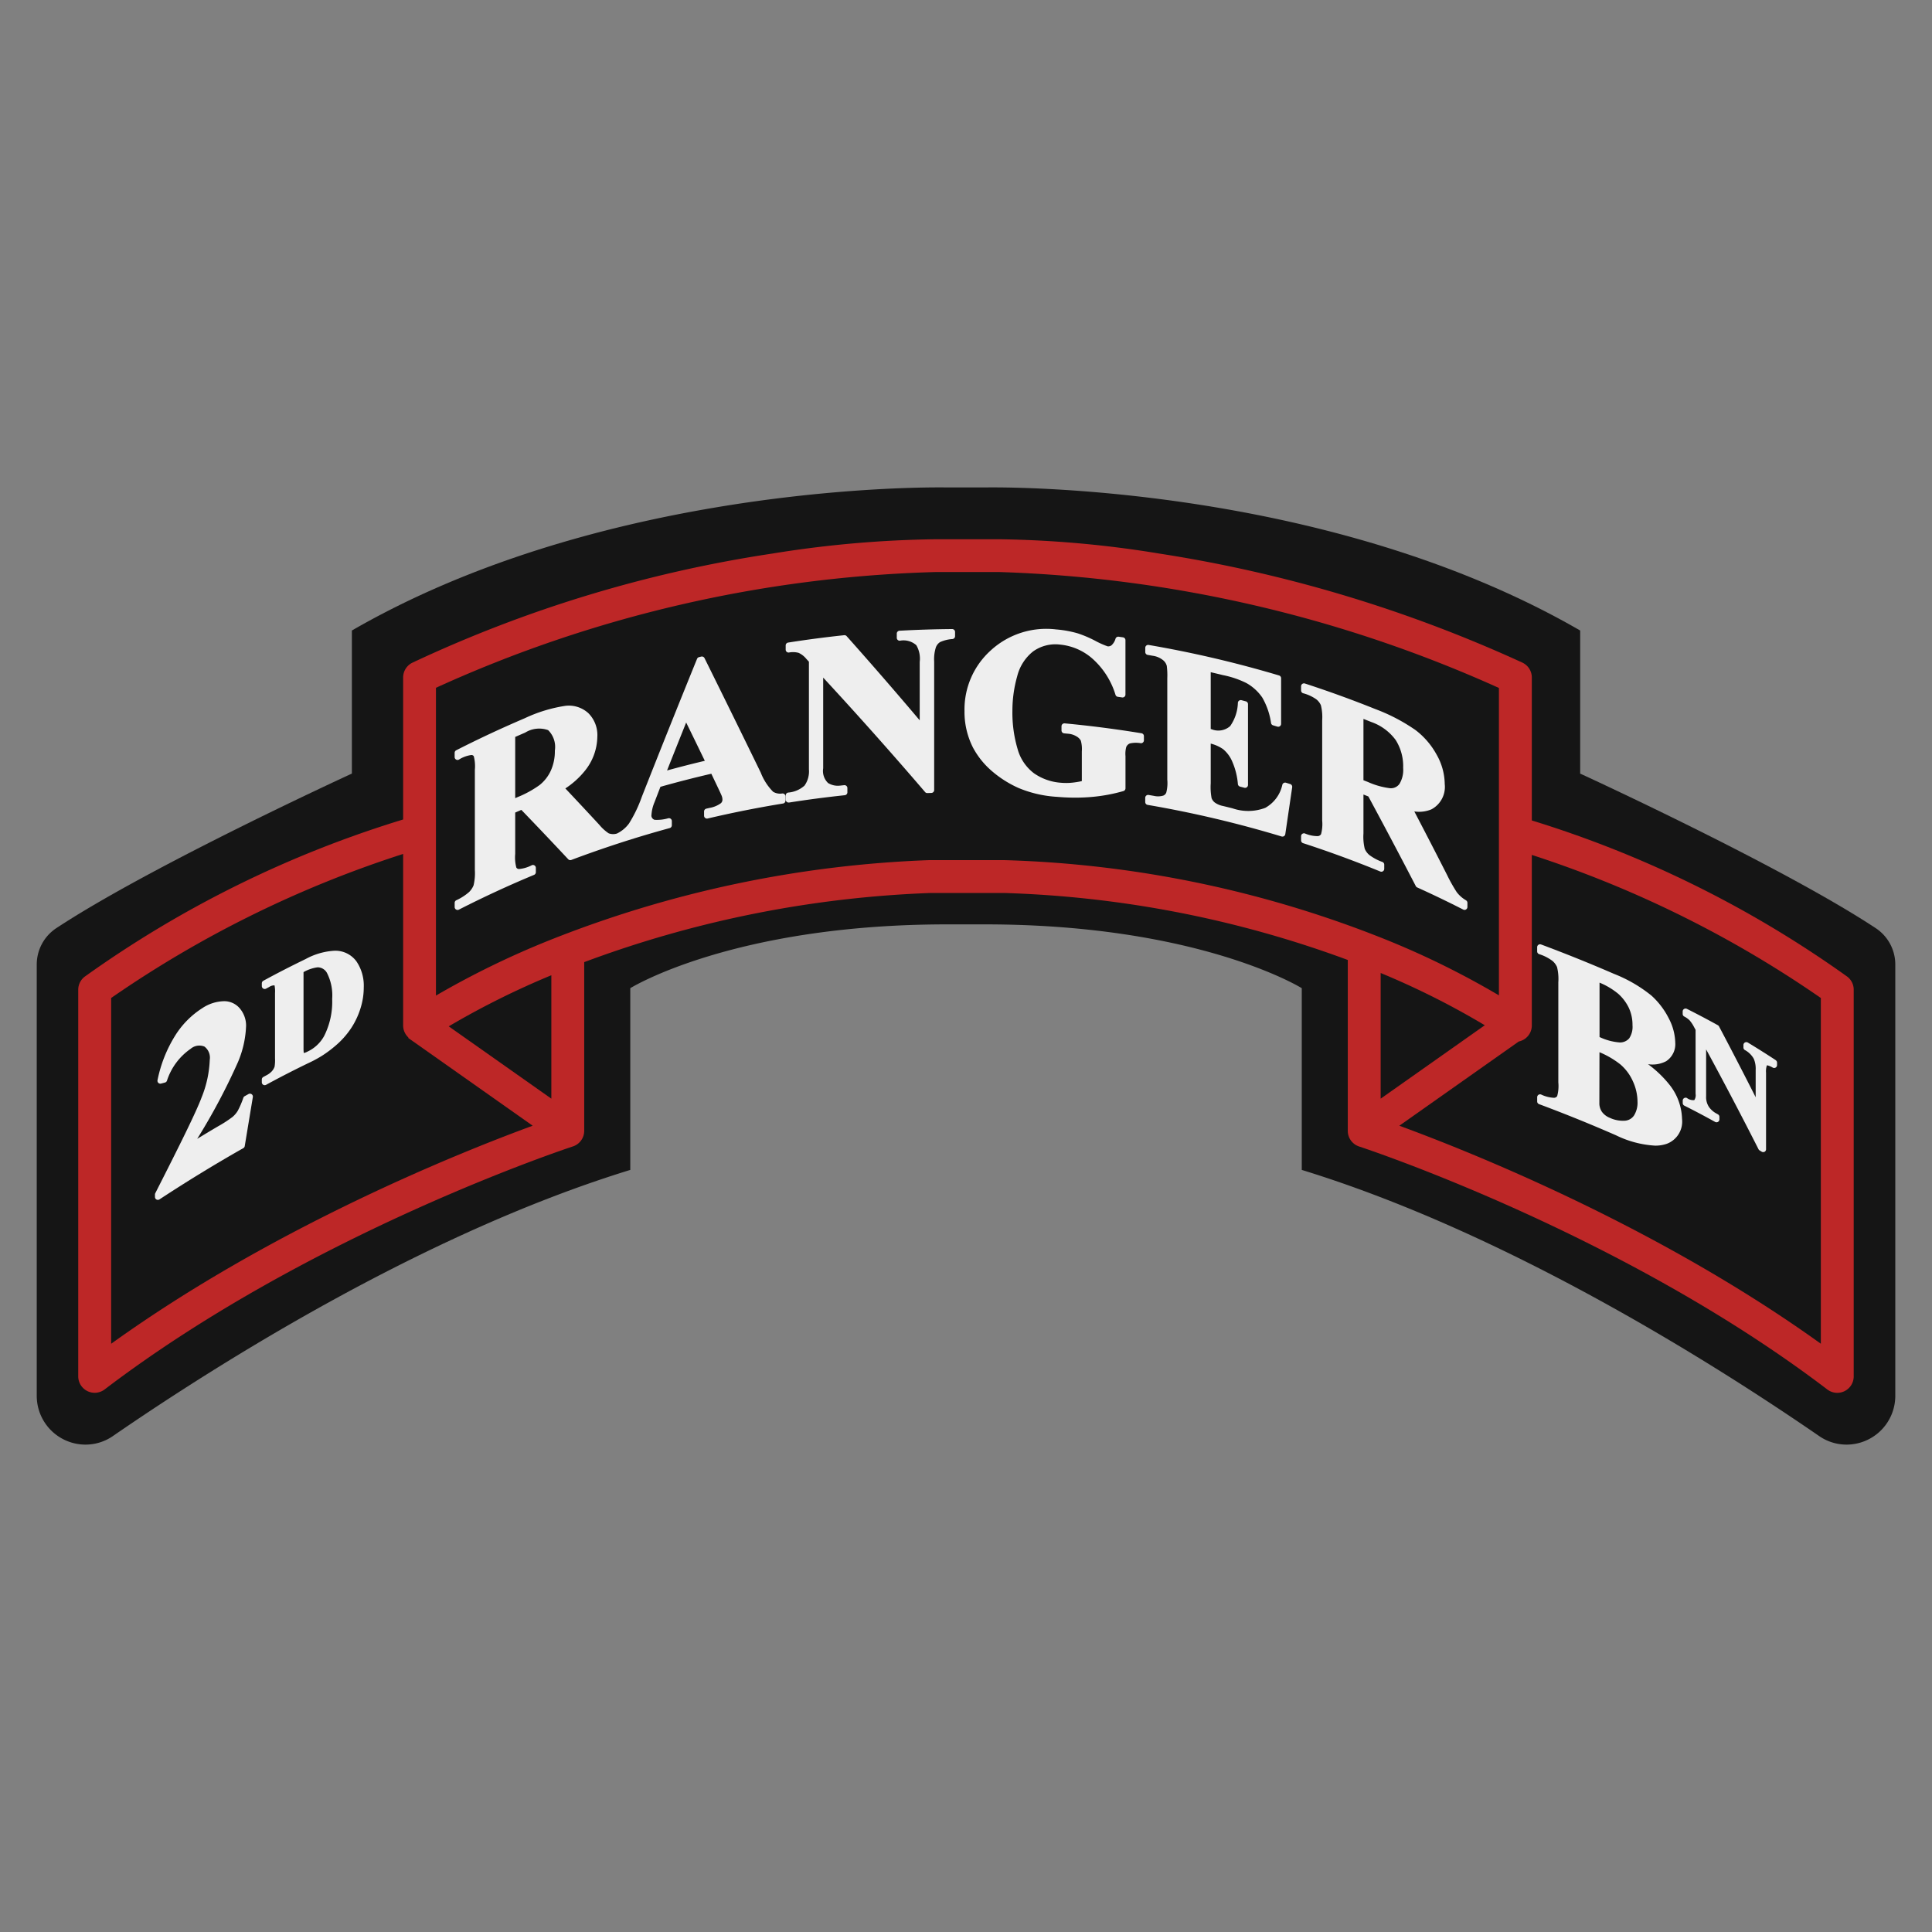 <svg id="_2_ranger_battalion" data-name="2_ranger_battalion" xmlns="http://www.w3.org/2000/svg" width="150" height="150" viewBox="0 0 150 150">
  <rect x="0" y="0" width="150" height="150" fill="#808080" stroke="none"/>
  <defs>
    <style>
      .cls-1 {
        fill: #151515;
      }

      .cls-1, .cls-2, .cls-3 {
        fill-rule: evenodd;
      }

      .cls-2 {
        fill: #bd2727;
      }

      .cls-3 {
        fill: #eee;
      }
    </style>
  </defs>
  <path class="cls-1" d="M77.1,37.841c-0.423,0-.648.005-0.648,0.005h-2.9s-0.224-.005-0.648-0.005c-4.133,0-27.2.494-45.584,11.112V60.061s-15.573,7.137-22.947,12a3.383,3.383,0,0,0-1.52,2.826V108.37a3.786,3.786,0,0,0,3.793,3.789,3.737,3.737,0,0,0,2.132-.673c8.334-5.735,24.281-15.776,40.157-20.654V76.722s7.956-4.954,24.617-4.954h2.9c16.662,0,24.617,4.954,24.617,4.954v14.11c15.876,4.877,31.823,14.919,40.157,20.654a3.735,3.735,0,0,0,2.131.673,3.786,3.786,0,0,0,3.793-3.789V74.888a3.382,3.382,0,0,0-1.519-2.826c-7.375-4.863-22.947-12-22.947-12V48.953C104.3,38.334,81.23,37.841,77.1,37.841"/>
  <path class="cls-2" d="M143.426,75.83A85.085,85.085,0,0,0,118.93,63.7V52.6a1.276,1.276,0,0,0-.738-1.157,106.706,106.706,0,0,0-28.177-8.463,82.789,82.789,0,0,0-12.439-1.113H72.663a85.216,85.216,0,0,0-12.7,1.112,101.056,101.056,0,0,0-27.941,8.47A1.276,1.276,0,0,0,31.3,52.6V63.625A85.161,85.161,0,0,0,6.574,75.83a1.276,1.276,0,0,0-.5,1.01v30.02a1.277,1.277,0,0,0,2.049,1.016C24.118,95.7,44.274,89.076,44.476,89.01a1.276,1.276,0,0,0,.882-1.214V74.7a85.718,85.718,0,0,1,26.866-5.368h5.782a84.193,84.193,0,0,1,26.636,5.2V87.8a1.276,1.276,0,0,0,.882,1.214c0.2,0.065,20.346,6.678,36.349,18.865a1.276,1.276,0,0,0,2.049-1.016V76.839A1.275,1.275,0,0,0,143.426,75.83ZM115.279,79.6l-8.085,5.7V75.543A61.838,61.838,0,0,1,115.279,79.6ZM8.63,77.484A85.967,85.967,0,0,1,31.3,66.3V79.616a1.275,1.275,0,0,0,.412.938l-0.021.03L41.357,87.4C35.8,89.439,21.291,95.225,8.63,104.329V77.484ZM42.806,85.3L34.84,79.685a63.49,63.49,0,0,1,7.966-3.967V85.3Zm35.221-18.52H72.148a88.283,88.283,0,0,0-29.531,6.238,67.057,67.057,0,0,0-8.77,4.279V53.4a100.1,100.1,0,0,1,38.8-8.987h4.942a102.124,102.124,0,0,1,38.787,9V77.279a65.336,65.336,0,0,0-8.738-4.313,86.1,86.1,0,0,0-29.571-6.183H78.027Zm63.343,37.547c-12.661-9.1-27.169-14.89-32.727-16.926l9.275-6.54a1.27,1.27,0,0,0,1.012-1.247V66.376a85.938,85.938,0,0,1,22.44,11.108v26.845Z"/>
  <path class="cls-3" d="M60.738,61.605a1.058,1.058,0,0,1-.712-0.131,4.338,4.338,0,0,1-.961-1.488c-1.421-2.919-2.891-5.91-4.367-8.89a0.226,0.226,0,0,0-.254-0.119l-0.169.041a0.225,0.225,0,0,0-.156.134c-1.446,3.555-2.889,7.16-4.289,10.714a10.419,10.419,0,0,1-.991,2.065,2.524,2.524,0,0,1-.941.785,1,1,0,0,1-.64-0.017,3.371,3.371,0,0,1-.726-0.66c-0.873-.945-1.76-1.894-2.639-2.825a6.506,6.506,0,0,0,1.5-1.348,4.3,4.3,0,0,0,.984-2.662,2.4,2.4,0,0,0-.7-1.837A2.245,2.245,0,0,0,43.9,54.8a11.357,11.357,0,0,0-3.158.964c-1.794.766-3.584,1.6-5.321,2.487a0.225,0.225,0,0,0-.123.2v0.327a0.225,0.225,0,0,0,.327.2,2.443,2.443,0,0,1,.949-0.356,0.21,0.21,0,0,1,.211.095,3.082,3.082,0,0,1,.083,1.056v7.77a4.1,4.1,0,0,1-.1,1.195,1.552,1.552,0,0,1-.345.517,4.1,4.1,0,0,1-1,.642,0.225,0.225,0,0,0-.123.2v0.327a0.225,0.225,0,0,0,.327.2c1.9-.97,3.868-1.88,5.838-2.7a0.225,0.225,0,0,0,.138-0.208V67.382a0.225,0.225,0,0,0-.312-0.208,2.629,2.629,0,0,1-.977.295,0.244,0.244,0,0,1-.227-0.113A3.064,3.064,0,0,1,40,66.3V63.088l0.477-.209c1.207,1.251,2.43,2.539,3.637,3.83a0.224,0.224,0,0,0,.244.057c1.215-.457,2.456-0.892,3.688-1.293,1.3-.424,2.63-0.821,3.949-1.181a0.225,0.225,0,0,0,.166-0.217V63.748a0.225,0.225,0,0,0-.082-0.174,0.228,0.228,0,0,0-.187-0.047,3.132,3.132,0,0,1-1.065.123,0.348,0.348,0,0,1-.245-0.408,2.957,2.957,0,0,1,.232-0.954l0.462-1.2c1.3-.368,2.63-0.709,3.951-1.015l0.564,1.184c0.213,0.451.248,0.546,0.252,0.56s0,0.013.006,0.02a0.74,0.74,0,0,1,.041.243,0.365,0.365,0,0,1-.122.282,2.107,2.107,0,0,1-.889.366l-0.241.056a0.225,0.225,0,0,0-.174.219v0.327a0.225,0.225,0,0,0,.277.219c1.93-.454,3.9-0.846,5.855-1.164a0.225,0.225,0,0,0,.189-0.222V61.83a0.225,0.225,0,0,0-.073-0.166A0.231,0.231,0,0,0,60.738,61.605ZM42.76,59.845a3.04,3.04,0,0,1-.867,1.106,8.069,8.069,0,0,1-1.725.944L40,61.969V57.216q0.386-.17.773-0.336a2.06,2.06,0,0,1,1.785-.192,1.828,1.828,0,0,1,.521,1.587A3.663,3.663,0,0,1,42.76,59.845Zm9.03-.026c0.489-1.235.987-2.484,1.484-3.724Q54,57.576,54.722,59.07C53.743,59.3,52.76,59.553,51.789,59.819ZM73.917,48.84c-1.354.011-2.726,0.054-4.078,0.129a0.225,0.225,0,0,0-.213.225V49.52a0.226,0.226,0,0,0,.072.165,0.22,0.22,0,0,0,.17.06,1.493,1.493,0,0,1,1.275.349,2.063,2.063,0,0,1,.263,1.3v4.532c-1.869-2.212-3.776-4.408-5.672-6.535a0.225,0.225,0,0,0-.192-0.074c-1.451.153-2.915,0.346-4.352,0.572a0.225,0.225,0,0,0-.19.222v0.327a0.225,0.225,0,0,0,.253.223,1.687,1.687,0,0,1,.751.026,1.656,1.656,0,0,1,.6.47l0.2,0.217v8.362a1.9,1.9,0,0,1-.341,1.257,2.15,2.15,0,0,1-1.273.542,0.225,0.225,0,0,0-.188.222v0.327a0.225,0.225,0,0,0,.225.225l0.035,0c1.43-.225,2.886-0.416,4.329-0.569a0.225,0.225,0,0,0,.2-0.224V61.185a0.225,0.225,0,0,0-.249-0.224l-0.29.031a1.453,1.453,0,0,1-.963-0.2,1.3,1.3,0,0,1-.377-1.144V52.61c2.656,2.87,5.316,5.857,7.912,8.885a0.211,0.211,0,0,0,.178.078l0.308-.009a0.225,0.225,0,0,0,.219-0.225V51.371a3.078,3.078,0,0,1,.132-1.112,0.825,0.825,0,0,1,.326-0.407,2.787,2.787,0,0,1,.964-0.237,0.225,0.225,0,0,0,.2-0.223V49.065a0.225,0.225,0,0,0-.067-0.16A0.234,0.234,0,0,0,73.917,48.84Zm14.707,8.09c-1.969-.323-3.975-0.582-5.963-0.768a0.225,0.225,0,0,0-.246.224v0.327a0.225,0.225,0,0,0,.2.224l0.316,0.03a1.462,1.462,0,0,1,.655.21,0.869,0.869,0,0,1,.328.324,2.408,2.408,0,0,1,.079.832v2.312a6.272,6.272,0,0,1-.751.122,4.6,4.6,0,0,1-.868.006,4.167,4.167,0,0,1-2.1-.739,3.534,3.534,0,0,1-1.264-1.868,9.9,9.9,0,0,1-.407-2.971,9.8,9.8,0,0,1,.373-2.693A3.552,3.552,0,0,1,80.2,50.584a2.978,2.978,0,0,1,2.137-.534,4.43,4.43,0,0,1,2.523,1.127,6.149,6.149,0,0,1,1.748,2.772,0.225,0.225,0,0,0,.182.152l0.332,0.048a0.225,0.225,0,0,0,.258-0.223V49.706a0.225,0.225,0,0,0-.192-0.223l-0.334-.049a0.227,0.227,0,0,0-.242.143,1.1,1.1,0,0,1-.315.523,0.421,0.421,0,0,1-.309.079,6.81,6.81,0,0,1-.983-0.443,8.962,8.962,0,0,0-1.323-.561,8.506,8.506,0,0,0-1.693-.307,6.372,6.372,0,0,0-5.08,1.642,6.163,6.163,0,0,0-2.025,4.7,6.1,6.1,0,0,0,.662,2.839,6.327,6.327,0,0,0,1.436,1.793,8.431,8.431,0,0,0,2.1,1.338,9.115,9.115,0,0,0,2.979.686c0.481,0.042.956,0.063,1.421,0.063,0.428,0,.847-0.018,1.255-0.053a12.975,12.975,0,0,0,2.484-.457,0.225,0.225,0,0,0,.162-0.216v-2.49A2.084,2.084,0,0,1,87.44,58a0.511,0.511,0,0,1,.284-0.279,2.132,2.132,0,0,1,.842-0.019,0.225,0.225,0,0,0,.247-0.224V57.152A0.225,0.225,0,0,0,88.624,56.93Zm11.545,3.942-0.325-.1a0.225,0.225,0,0,0-.282.15,2.7,2.7,0,0,1-1.329,1.8,3.741,3.741,0,0,1-2.54.037q-0.36-.091-0.721-0.178a1.659,1.659,0,0,1-.655-0.273,0.792,0.792,0,0,1-.249-0.338A4.672,4.672,0,0,1,94,60.817V57.733a2.957,2.957,0,0,1,.957.428,2.528,2.528,0,0,1,.724.99,5.447,5.447,0,0,1,.428,1.721,0.225,0.225,0,0,0,.167.2l0.335,0.088a0.225,0.225,0,0,0,.283-0.218V54.67a0.225,0.225,0,0,0-.167-0.218l-0.337-.089a0.225,0.225,0,0,0-.281.195,3.317,3.317,0,0,1-.6,1.817,1.387,1.387,0,0,1-1.442.243L94,56.6V52.19q0.484,0.112.967,0.23a7.158,7.158,0,0,1,1.8.611A3.655,3.655,0,0,1,98,54.153a5.525,5.525,0,0,1,.684,1.987,0.225,0.225,0,0,0,.158.175l0.333,0.1a0.225,0.225,0,0,0,.29-0.216V52.658a0.225,0.225,0,0,0-.161-0.216,86.627,86.627,0,0,0-10.123-2.368,0.225,0.225,0,0,0-.263.222v0.327a0.225,0.225,0,0,0,.187.222l0.4,0.07a1.612,1.612,0,0,1,.823.364,0.851,0.851,0,0,1,.261.421,5.848,5.848,0,0,1,.039.956v7.876a2.951,2.951,0,0,1-.078,1,0.406,0.406,0,0,1-.235.239,1.417,1.417,0,0,1-.732.019l-0.405-.07a0.225,0.225,0,0,0-.263.222v0.327a0.225,0.225,0,0,0,.187.222,86.13,86.13,0,0,1,10.4,2.453,0.227,0.227,0,0,0,.065.01,0.225,0.225,0,0,0,.223-0.192l0.535-3.642A0.225,0.225,0,0,0,100.169,60.872Zm13.65,9.026a2.43,2.43,0,0,1-.722-0.637,12.157,12.157,0,0,1-.742-1.322c-0.835-1.642-1.691-3.3-2.548-4.939a2.489,2.489,0,0,0,1.327-.162,1.971,1.971,0,0,0,1.035-1.962,4.715,4.715,0,0,0-.633-2.291,6.019,6.019,0,0,0-1.632-1.9,14.143,14.143,0,0,0-3.122-1.632c-1.791-.72-3.632-1.388-5.472-1.986a0.225,0.225,0,0,0-.294.214v0.327a0.224,0.224,0,0,0,.155.214,3.191,3.191,0,0,1,1.032.477,1.2,1.2,0,0,1,.351.456,3.848,3.848,0,0,1,.1,1.18V63.7a3,3,0,0,1-.088,1.066,0.328,0.328,0,0,1-.256.151,2.532,2.532,0,0,1-1-.209,0.225,0.225,0,0,0-.294.214v0.327a0.224,0.224,0,0,0,.155.214c2.014,0.655,4.029,1.394,5.991,2.2a0.224,0.224,0,0,0,.31-0.208V67.131a0.225,0.225,0,0,0-.14-0.208,3.83,3.83,0,0,1-1.023-.546,1.294,1.294,0,0,1-.351-0.477,3.94,3.94,0,0,1-.1-1.186V61.687l0.381,0.15c1.239,2.294,2.479,4.637,3.685,6.964a0.229,0.229,0,0,0,.107.1c1.2,0.541,2.4,1.12,3.574,1.718a0.232,0.232,0,0,0,.1.025,0.226,0.226,0,0,0,.225-0.225V70.094A0.226,0.226,0,0,0,113.819,69.9Zm-5.168-9.031a0.818,0.818,0,0,1-.737.329,5.99,5.99,0,0,1-1.709-.483l-0.347-.136V55.816l0.611,0.241a3.979,3.979,0,0,1,1.893,1.4,3.812,3.812,0,0,1,.579,2.164A2.1,2.1,0,0,1,108.651,60.867ZM19.534,84.953a0.226,0.226,0,0,0-.239-0.012l-0.3.168a0.226,0.226,0,0,0-.1.118,6.864,6.864,0,0,1-.437,1.019,1.973,1.973,0,0,1-.4.469,9.36,9.36,0,0,1-1.125.73c-0.539.318-1.082,0.644-1.622,0.974a48.562,48.562,0,0,0,3.167-5.964,7.9,7.9,0,0,0,.628-2.815,2.061,2.061,0,0,0-.445-1.294,1.574,1.574,0,0,0-1.271-.613,3.153,3.153,0,0,0-1.665.528,6.785,6.785,0,0,0-2.14,2.166,10.427,10.427,0,0,0-1.355,3.435,0.225,0.225,0,0,0,.278.266l0.3-.079a0.225,0.225,0,0,0,.153-0.138A4.805,4.805,0,0,1,14.8,81.43a1.044,1.044,0,0,1,1.07-.176,1.075,1.075,0,0,1,.416,1.024,8.605,8.605,0,0,1-.629,2.913c-0.431,1.16-1.7,3.71-3.6,7.448a0.225,0.225,0,0,0-.025.1v0.194a0.225,0.225,0,0,0,.349.188c2.115-1.389,4.3-2.727,6.5-3.974A0.224,0.224,0,0,0,19,88.991q0.315-1.909.631-3.816A0.226,0.226,0,0,0,19.534,84.953Zm6.447-11.139a5.289,5.289,0,0,0-2.246.643c-1.1.533-2.211,1.1-3.29,1.69a0.226,0.226,0,0,0-.117.2v0.21a0.225,0.225,0,0,0,.333.2l0.24-.13a0.733,0.733,0,0,1,.36-0.124,0.082,0.082,0,0,0,.054,0,2.4,2.4,0,0,1,.037.608v5.05a3.083,3.083,0,0,1-.035.662,1.1,1.1,0,0,1-.208.347,1.515,1.515,0,0,1-.423.315l-0.242.131a0.225,0.225,0,0,0-.117.2v0.209a0.225,0.225,0,0,0,.333.2c1.072-.585,2.172-1.149,3.27-1.68a9.574,9.574,0,0,0,1.076-.579,9.351,9.351,0,0,0,1.316-1.022,6.584,6.584,0,0,0,.966-1.156,6.068,6.068,0,0,0,.687-1.457,5.389,5.389,0,0,0,.267-1.666,3.355,3.355,0,0,0-.564-2.018A2.025,2.025,0,0,0,25.981,73.815Zm-0.822,6.633a2.842,2.842,0,0,1-1.3,1.206,0.955,0.955,0,0,1-.276.1,3.647,3.647,0,0,1-.017-0.428V75.475a3.029,3.029,0,0,1,1.085-.372,0.827,0.827,0,0,1,.725.418,3.813,3.813,0,0,1,.414,2.034A5.878,5.878,0,0,1,25.159,80.448Zm102.8,2.178a2.3,2.3,0,0,0,1.4-.232,1.586,1.586,0,0,0,.708-1.439,4.263,4.263,0,0,0-.5-1.881,6.028,6.028,0,0,0-1.355-1.78,10.97,10.97,0,0,0-2.9-1.682c-1.861-.808-3.768-1.576-5.667-2.284a0.225,0.225,0,0,0-.3.211v0.327a0.225,0.225,0,0,0,.146.211,3.456,3.456,0,0,1,1.042.529,1.3,1.3,0,0,1,.355.477,3.86,3.86,0,0,1,.1,1.186v7.77A2.969,2.969,0,0,1,120.9,85.1a0.3,0.3,0,0,1-.248.133,2.608,2.608,0,0,1-1.006-.257,0.225,0.225,0,0,0-.3.211v0.327a0.224,0.224,0,0,0,.147.211c2.006,0.748,4.018,1.563,5.98,2.422a7.917,7.917,0,0,0,3.026.8,2.711,2.711,0,0,0,.9-0.14,1.839,1.839,0,0,0,1.194-1.937,4.453,4.453,0,0,0-1-2.683A8.726,8.726,0,0,0,127.956,82.627Zm-3.771-6.333a5.642,5.642,0,0,1,1.455.869,3.482,3.482,0,0,1,.82,1.091,3.122,3.122,0,0,1,.284,1.344,1.613,1.613,0,0,1-.258,1.023,0.941,0.941,0,0,1-.727.317,4.423,4.423,0,0,1-1.574-.421V76.294ZM126.868,86.6a0.927,0.927,0,0,1-.724.412,2.4,2.4,0,0,1-1.161-.225,1.384,1.384,0,0,1-.609-0.465,1.17,1.17,0,0,1-.2-0.687l0.009-3.942a6.905,6.905,0,0,1,1.616.943,3.688,3.688,0,0,1,.98,1.318,3.854,3.854,0,0,1,.357,1.585A1.872,1.872,0,0,1,126.868,86.6Zm11-4.29c-0.711-.467-1.44-0.927-2.166-1.367a0.225,0.225,0,0,0-.342.192v0.195a0.227,0.227,0,0,0,.111.194,1.741,1.741,0,0,1,.694.682,2,2,0,0,1,.145.869V85.19c-0.931-1.843-1.886-3.688-2.845-5.5a0.232,0.232,0,0,0-.09-0.092c-0.791-.438-1.6-0.865-2.406-1.271a0.225,0.225,0,0,0-.326.2v0.194a0.226,0.226,0,0,0,.119.2,1.69,1.69,0,0,1,.419.3,2.6,2.6,0,0,1,.346.522l0.118,0.214V84.92a0.681,0.681,0,0,1-.1.491,0.8,0.8,0,0,1-.573-0.163,0.225,0.225,0,0,0-.325.2v0.194a0.225,0.225,0,0,0,.124.2c0.8,0.4,1.605.828,2.39,1.263a0.225,0.225,0,0,0,.334-0.2V86.717a0.224,0.224,0,0,0-.116-0.2l-0.159-.088a1.68,1.68,0,0,1-.535-0.483,1.38,1.38,0,0,1-.222-0.837V81.474c1.385,2.552,2.752,5.156,4.068,7.752a0.225,0.225,0,0,0,.08.089l0.163,0.1a0.226,0.226,0,0,0,.121.035A0.23,0.23,0,0,0,137,89.425a0.225,0.225,0,0,0,.116-0.2V83.3a1.474,1.474,0,0,1,.056-0.559,0.257,0.257,0,0,1,.02-0.034,1.458,1.458,0,0,1,.449.185,0.225,0.225,0,0,0,.329-0.2V82.5A0.224,0.224,0,0,0,137.866,82.315Z"/>
</svg>
